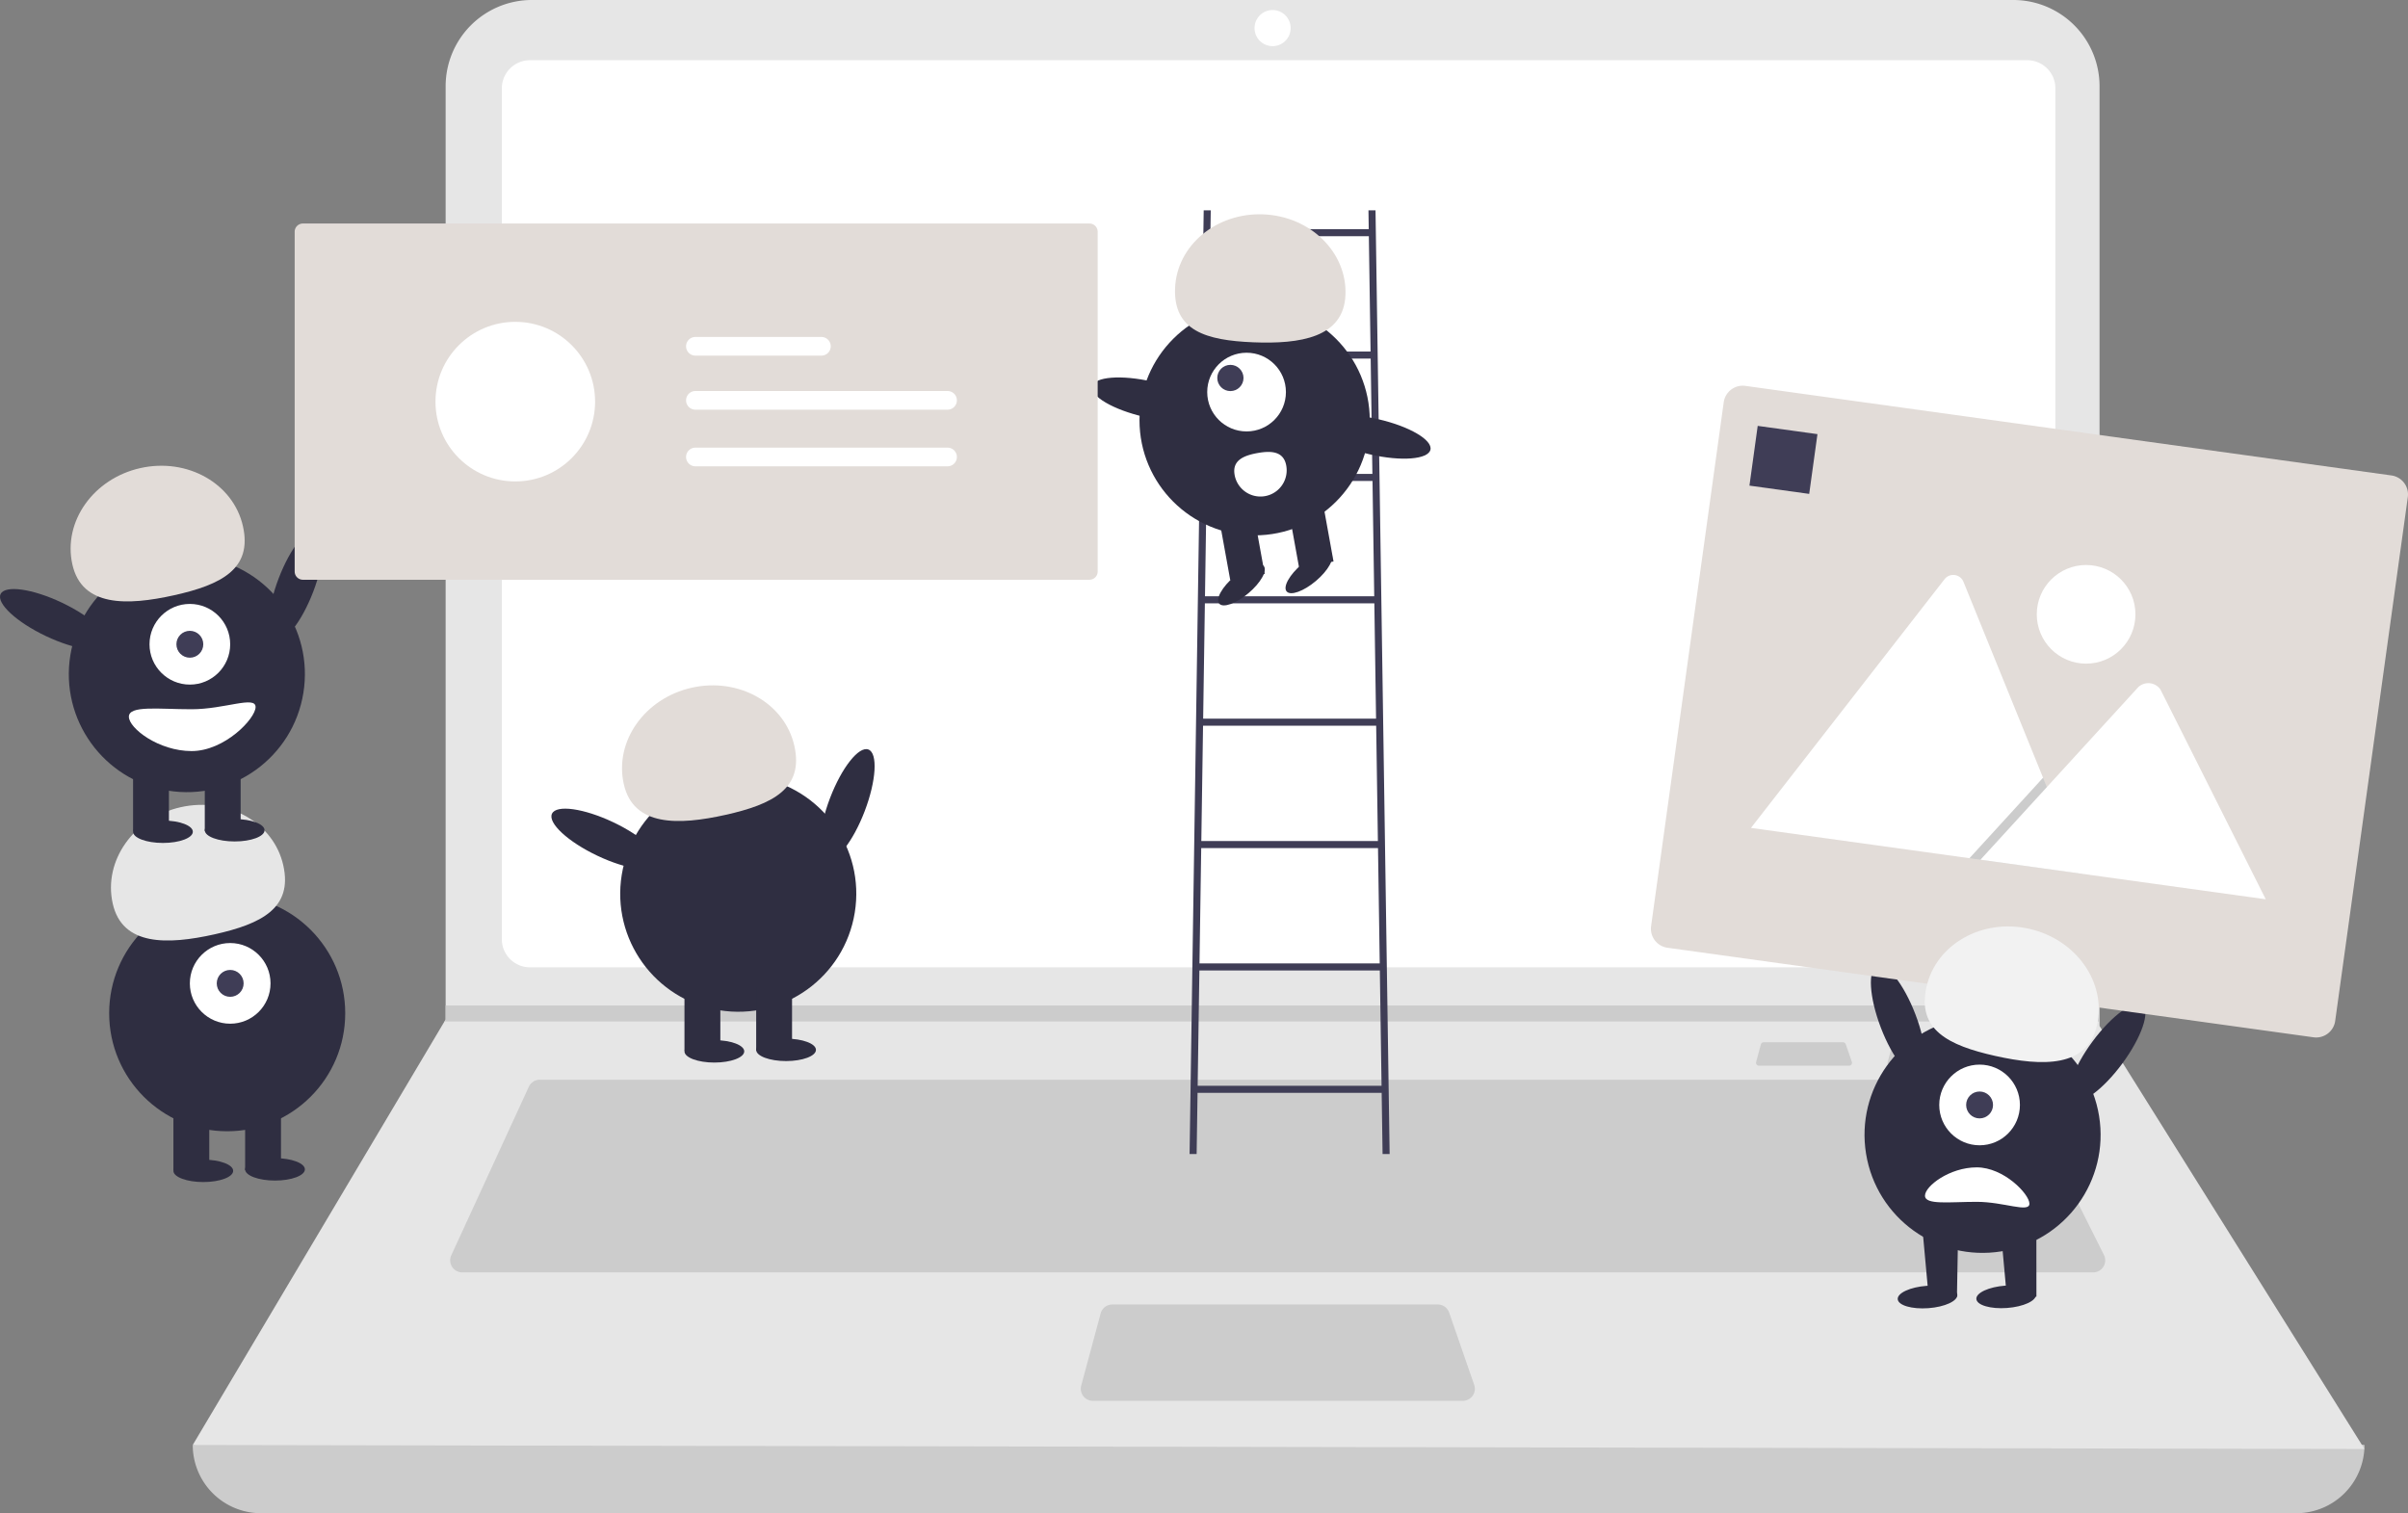 <svg xmlns="http://www.w3.org/2000/svg" id="f241e7b9-92bc-4a39-8e1f-dd6f59c49ece" width="878.64" height="552.215" data-name="Layer 1" viewBox="0 0 878.64 552.215"><rect x="0" y="0" width="878.64" height="552.215" fill="#808080" stroke="none"/><path fill="#ccc" d="M998.543,726.107H255.909a24.901,24.901,0,0,1-24.901-24.901v0q403.807-46.93,792.435,0v0A24.901,24.901,0,0,1,998.543,726.107Z" transform="translate(-160.68 -173.893)"/><path fill="#e6e6e6" d="M1023.444,702.671,231.008,701.206l91.84-154.532.439-.732V205.37a31.475,31.475,0,0,1,31.478-31.478H895.292a31.475,31.475,0,0,1,31.478,31.478v342.915Z" transform="translate(-160.68 -173.893)"/><path fill="#fff" d="M354.048,195.864a10.265,10.265,0,0,0-10.253,10.253V516.647a10.265,10.265,0,0,0,10.253,10.253H900.404a10.266,10.266,0,0,0,10.253-10.253V206.117a10.265,10.265,0,0,0-10.253-10.253Z" transform="translate(-160.68 -173.893)"/><path fill="#ccc" d="M357.639,567.913a4.406,4.406,0,0,0-3.992,2.558l-28.299,61.52a4.394,4.394,0,0,0,3.992,6.231H924.45a4.394,4.394,0,0,0,3.929-6.36l-30.76-61.52a4.372,4.372,0,0,0-3.929-2.429Z" transform="translate(-160.68 -173.893)"/><circle cx="464.349" cy="10.253" r="6.591" fill="#fff"/><path fill="#ccc" d="M566.534,649.94a4.401,4.401,0,0,0-4.243,3.251l-7.099,26.366a4.394,4.394,0,0,0,4.243,5.537H694.433a4.393,4.393,0,0,0,4.151-5.832l-9.126-26.366a4.397,4.397,0,0,0-4.153-2.957Z" transform="translate(-160.68 -173.893)"/><polygon fill="#ccc" points="766.09 366.922 766.09 372.782 162.169 372.782 162.623 372.049 162.623 366.922 766.09 366.922"/><path fill="#ccc" d="M852.227,554.237a1.072,1.072,0,0,0-1.033.792l-1.729,6.42a1.07,1.07,0,0,0,1.033,1.348H883.372a1.07,1.07,0,0,0,1.011-1.42l-2.222-6.42a1.071,1.071,0,0,0-1.011-.72Z" transform="translate(-160.68 -173.893)"/><path fill="#ccc" d="M804.227,554.237a1.072,1.072,0,0,0-1.033.792l-1.729,6.42a1.07,1.07,0,0,0,1.033,1.348H835.372a1.07,1.07,0,0,0,1.011-1.42l-2.222-6.42a1.071,1.071,0,0,0-1.011-.72Z" transform="translate(-160.68 -173.893)"/><path fill="#3f3d56" d="M665.161,595.032h2.576l-5.153-344.388h-2.576l.103,6.871H602.364l.103-6.871h-2.576l-5.153,344.388h2.576l.334-22.329h67.179Zm-3.714-248.2H601.028l.63-42.082h59.16Zm.039,2.576.63,42.082h-61.756l.63-42.082Zm.668,44.659.63,42.082H599.691l.63-42.082Zm.668,44.659.63,42.082H599.023l.63-42.082Zm.668,44.659.63,42.082H598.355l.63-42.082ZM660.15,260.091l.63,42.082H601.696l.63-42.082ZM597.687,570.126l.63-42.082h65.842l.63,42.082Z" transform="translate(-160.68 -173.893)"/><circle cx="457.794" cy="153.358" r="42.012" fill="#2f2e41"/><rect width="12.763" height="22.867" x="632.562" y="357.238" fill="#2f2e41" transform="translate(-216.134 -54.179) rotate(-10.261)"/><rect width="12.763" height="22.867" x="607.444" y="361.785" fill="#2f2e41" transform="translate(-217.345 -58.581) rotate(-10.261)"/><ellipse cx="613.672" cy="387.298" fill="#2f2e41" rx="10.636" ry="3.989" transform="translate(-265.606 314.454) rotate(-40.261)"/><ellipse cx="638.267" cy="382.846" fill="#2f2e41" rx="10.636" ry="3.989" transform="translate(-256.902 329.294) rotate(-40.261)"/><circle cx="454.853" cy="143.081" r="14.359" fill="#fff"/><circle cx="448.952" cy="137.934" r="4.786" fill="#3f3d56"/><path fill="#e2dcd8" d="M651.616,281.545c.632-15.554-12.773-28.728-29.941-29.425s-31.597,11.346-32.229,26.9,11.302,19.087,28.47,19.785S650.984,297.099,651.616,281.545Z" transform="translate(-160.68 -173.893)"/><ellipse cx="579.682" cy="319.596" fill="#2f2e41" rx="6.594" ry="21.006" transform="translate(-22.029 639.327) rotate(-77.09)"/><ellipse cx="662.15" cy="333.311" fill="#2f2e41" rx="6.594" ry="21.006" transform="translate(28.646 730.361) rotate(-77.09)"/><path fill="#fff" d="M630.013,343.807a9.572,9.572,0,1,1-18.835,3.429l-.003-.018c-.942-5.202,3.08-7.043,8.283-7.985S629.071,338.605,630.013,343.807Z" transform="translate(-160.68 -173.893)"/><ellipse cx="469.866" cy="467.526" fill="#2f2e41" rx="21.534" ry="6.76" transform="translate(-295.283 565.612) rotate(-69.082)"/><circle cx="430.059" cy="500.048" r="43.067" fill="#2f2e41" transform="translate(-293.1 670.562) rotate(-80.783)"/><rect width="13.084" height="23.442" x="249.753" y="359.955" fill="#2f2e41"/><rect width="13.084" height="23.442" x="275.921" y="359.955" fill="#2f2e41"/><ellipse cx="260.656" cy="383.67" fill="#2f2e41" rx="10.903" ry="4.089"/><ellipse cx="286.824" cy="383.125" fill="#2f2e41" rx="10.903" ry="4.089"/><path fill="#e2dcd8" d="M388.282,459.997c-3.477-15.574,7.639-31.31,24.829-35.149s33.944,5.675,37.422,21.249-7.915,21.318-25.105,25.156S391.759,475.571,388.282,459.997Z" transform="translate(-160.68 -173.893)"/><ellipse cx="381.55" cy="480.065" fill="#2f2e41" rx="6.76" ry="21.534" transform="translate(-376.387 445.192) rotate(-64.626)"/><circle cx="82.901" cy="369.763" r="43.067" fill="#2f2e41"/><rect width="13.084" height="23.442" x="63.275" y="403.563" fill="#2f2e41"/><rect width="13.084" height="23.442" x="89.443" y="403.563" fill="#2f2e41"/><ellipse cx="74.178" cy="427.277" fill="#2f2e41" rx="10.903" ry="4.089"/><ellipse cx="100.346" cy="426.732" fill="#2f2e41" rx="10.903" ry="4.089"/><circle cx="83.991" cy="358.86" r="14.719" fill="#fff"/><circle cx="83.991" cy="358.86" r="4.906" fill="#3f3d56"/><path fill="#e6e6e6" d="M201.804,503.604c-3.477-15.574,7.639-31.31,24.829-35.149s33.944,5.675,37.422,21.249-7.915,21.318-25.105,25.156S205.281,519.178,201.804,503.604Z" transform="translate(-160.68 -173.893)"/><ellipse cx="268.669" cy="387.383" fill="#2f2e41" rx="21.534" ry="6.76" transform="translate(-349.786 326.145) rotate(-69.082)"/><circle cx="228.861" cy="419.905" r="43.067" fill="#2f2e41" transform="translate(-382.961 404.658) rotate(-80.783)"/><rect width="13.084" height="23.442" x="48.556" y="279.812" fill="#2f2e41"/><rect width="13.084" height="23.442" x="74.723" y="279.812" fill="#2f2e41"/><ellipse cx="59.459" cy="303.527" fill="#2f2e41" rx="10.903" ry="4.089"/><ellipse cx="85.627" cy="302.982" fill="#2f2e41" rx="10.903" ry="4.089"/><circle cx="69.272" cy="235.11" r="14.719" fill="#fff"/><circle cx="69.272" cy="235.11" r="4.906" fill="#3f3d56"/><path fill="#e2dcd8" d="M187.085,379.854c-3.477-15.574,7.639-31.31,24.829-35.149s33.944,5.675,37.422,21.249-7.915,21.318-25.105,25.156S190.562,395.428,187.085,379.854Z" transform="translate(-160.68 -173.893)"/><ellipse cx="180.353" cy="399.922" fill="#2f2e41" rx="6.76" ry="21.534" transform="translate(-418.954 217.605) rotate(-64.626)"/><path fill="#fff" d="M207.707,435.442c0,4.215,10.853,12.539,22.897,12.539s23.335-11.867,23.335-16.082-11.292.818-23.335.818S207.707,431.227,207.707,435.442Z" transform="translate(-160.68 -173.893)"/><path fill="#e2dcd8" d="M271.204,255.461a3.003,3.003,0,0,0-3,3v124a3.003,3.003,0,0,0,3,3h287a3.003,3.003,0,0,0,3-3v-124a3.003,3.003,0,0,0-3-3Z" transform="translate(-160.68 -173.893)"/><circle cx="188.018" cy="146.569" r="29.121" fill="#fff"/><path id="b71acdfd-6a55-428e-917a-53f192cb0203" fill="#fff" d="M414.423,316.587a3.405,3.405,0,0,0,0,6.81h91.946a3.405,3.405,0,1,0,.112-6.81q-.056-.001-.112,0Z" data-name="Path 40" transform="translate(-160.68 -173.893)"/><path id="ad4fbcfa-41b0-45f9-a593-23b6dc3fe165" fill="#fff" d="M414.423,296.86a3.405,3.405,0,0,0,0,6.81H460.339a3.405,3.405,0,1,0,.112-6.81q-.056-.001-.112,0Z" data-name="Path 40" transform="translate(-160.68 -173.893)"/><path id="bce2a7cd-a325-424d-9b3a-f63d1dad5aba" fill="#fff" d="M414.423,337.253a3.405,3.405,0,0,0,0,6.81h91.946a3.405,3.405,0,1,0,.112-6.81q-.056-.001-.112,0Z" data-name="Path 40" transform="translate(-160.68 -173.893)"/><ellipse cx="853.282" cy="546.503" fill="#2f2e41" rx="6.76" ry="21.534" transform="translate(-299.56 166.772) rotate(-20.918)"/><circle cx="884.09" cy="588.025" r="43.067" fill="#2f2e41" transform="translate(-243.455 -24.684) rotate(-9.217)"/><polygon fill="#2f2e41" points="743.035 447.932 729.952 447.932 732.512 476.005 743.058 473.14 743.035 447.932"/><polygon fill="#2f2e41" points="714.512 448.005 701.428 448.005 703.988 476.078 714.058 473.14 714.512 448.005"/><ellipse cx="863.998" cy="647.212" fill="#2f2e41" rx="10.903" ry="4.089" transform="translate(-205.574 -109.168) rotate(-4.182)"/><circle cx="722.319" cy="403.229" r="14.719" fill="#fff"/><circle cx="722.319" cy="403.229" r="4.906" fill="#3f3d56"/><ellipse cx="929.598" cy="558.041" fill="#2f2e41" rx="21.534" ry="6.76" transform="translate(-232.251 800.349) rotate(-53.55)"/><path fill="#fff" d="M863.077,610.231c0-3.474,8.945-10.334,18.871-10.334s19.232,9.78,19.232,13.254-9.307-.674-19.232-.674S863.077,613.705,863.077,610.231Z" transform="translate(-160.68 -173.893)"/><path fill="#e2dcd8" d="M1004.857,552.434,769.111,519.753a7.008,7.008,0,0,1-5.972-7.895l26.502-191.172a7.008,7.008,0,0,1,7.895-5.972l235.746,32.681a7.008,7.008,0,0,1,5.972,7.895L1012.751,546.462A7.008,7.008,0,0,1,1004.857,552.434Z" transform="translate(-160.68 -173.893)"/><path fill="#fff" d="M920.402,492.772,800.048,476.088a2.477,2.477,0,0,1-.445-.098l70.591-90.706a4.024,4.024,0,0,1,6.938.962l29.029,71.462,1.391,3.42Z" transform="translate(-160.68 -173.893)"/><polygon points="759.722 318.879 718.63 313.183 742.864 286.679 744.609 284.77 745.481 283.815 746.872 287.235 759.722 318.879" opacity=".2" style="isolation:isolate"/><path fill="#fff" d="M987.415,502.062,883.318,487.631l24.234-26.504,1.744-1.909,31.579-34.54a5.37,5.37,0,0,1,7.961.622,4.796,4.796,0,0,1,.313.524Z" transform="translate(-160.68 -173.893)"/><circle cx="761.186" cy="224.184" r="18" fill="#fff"/><rect width="22" height="22" x="799.941" y="330.812" fill="#3f3d56" transform="matrix(0.991, 0.137, -0.137, 0.991, -106.062, -282.01)"/><path fill="#f2f2f2" d="M925.866,547.973c3.477-15.574-7.639-31.31-24.829-35.149s-33.944,5.675-37.422,21.249,7.915,21.318,25.105,25.156S922.389,563.547,925.866,547.973Z" transform="translate(-160.68 -173.893)"/><ellipse cx="892.69" cy="647.142" fill="#2f2e41" rx="10.903" ry="4.089" transform="translate(-205.492 -107.076) rotate(-4.182)"/></svg>
